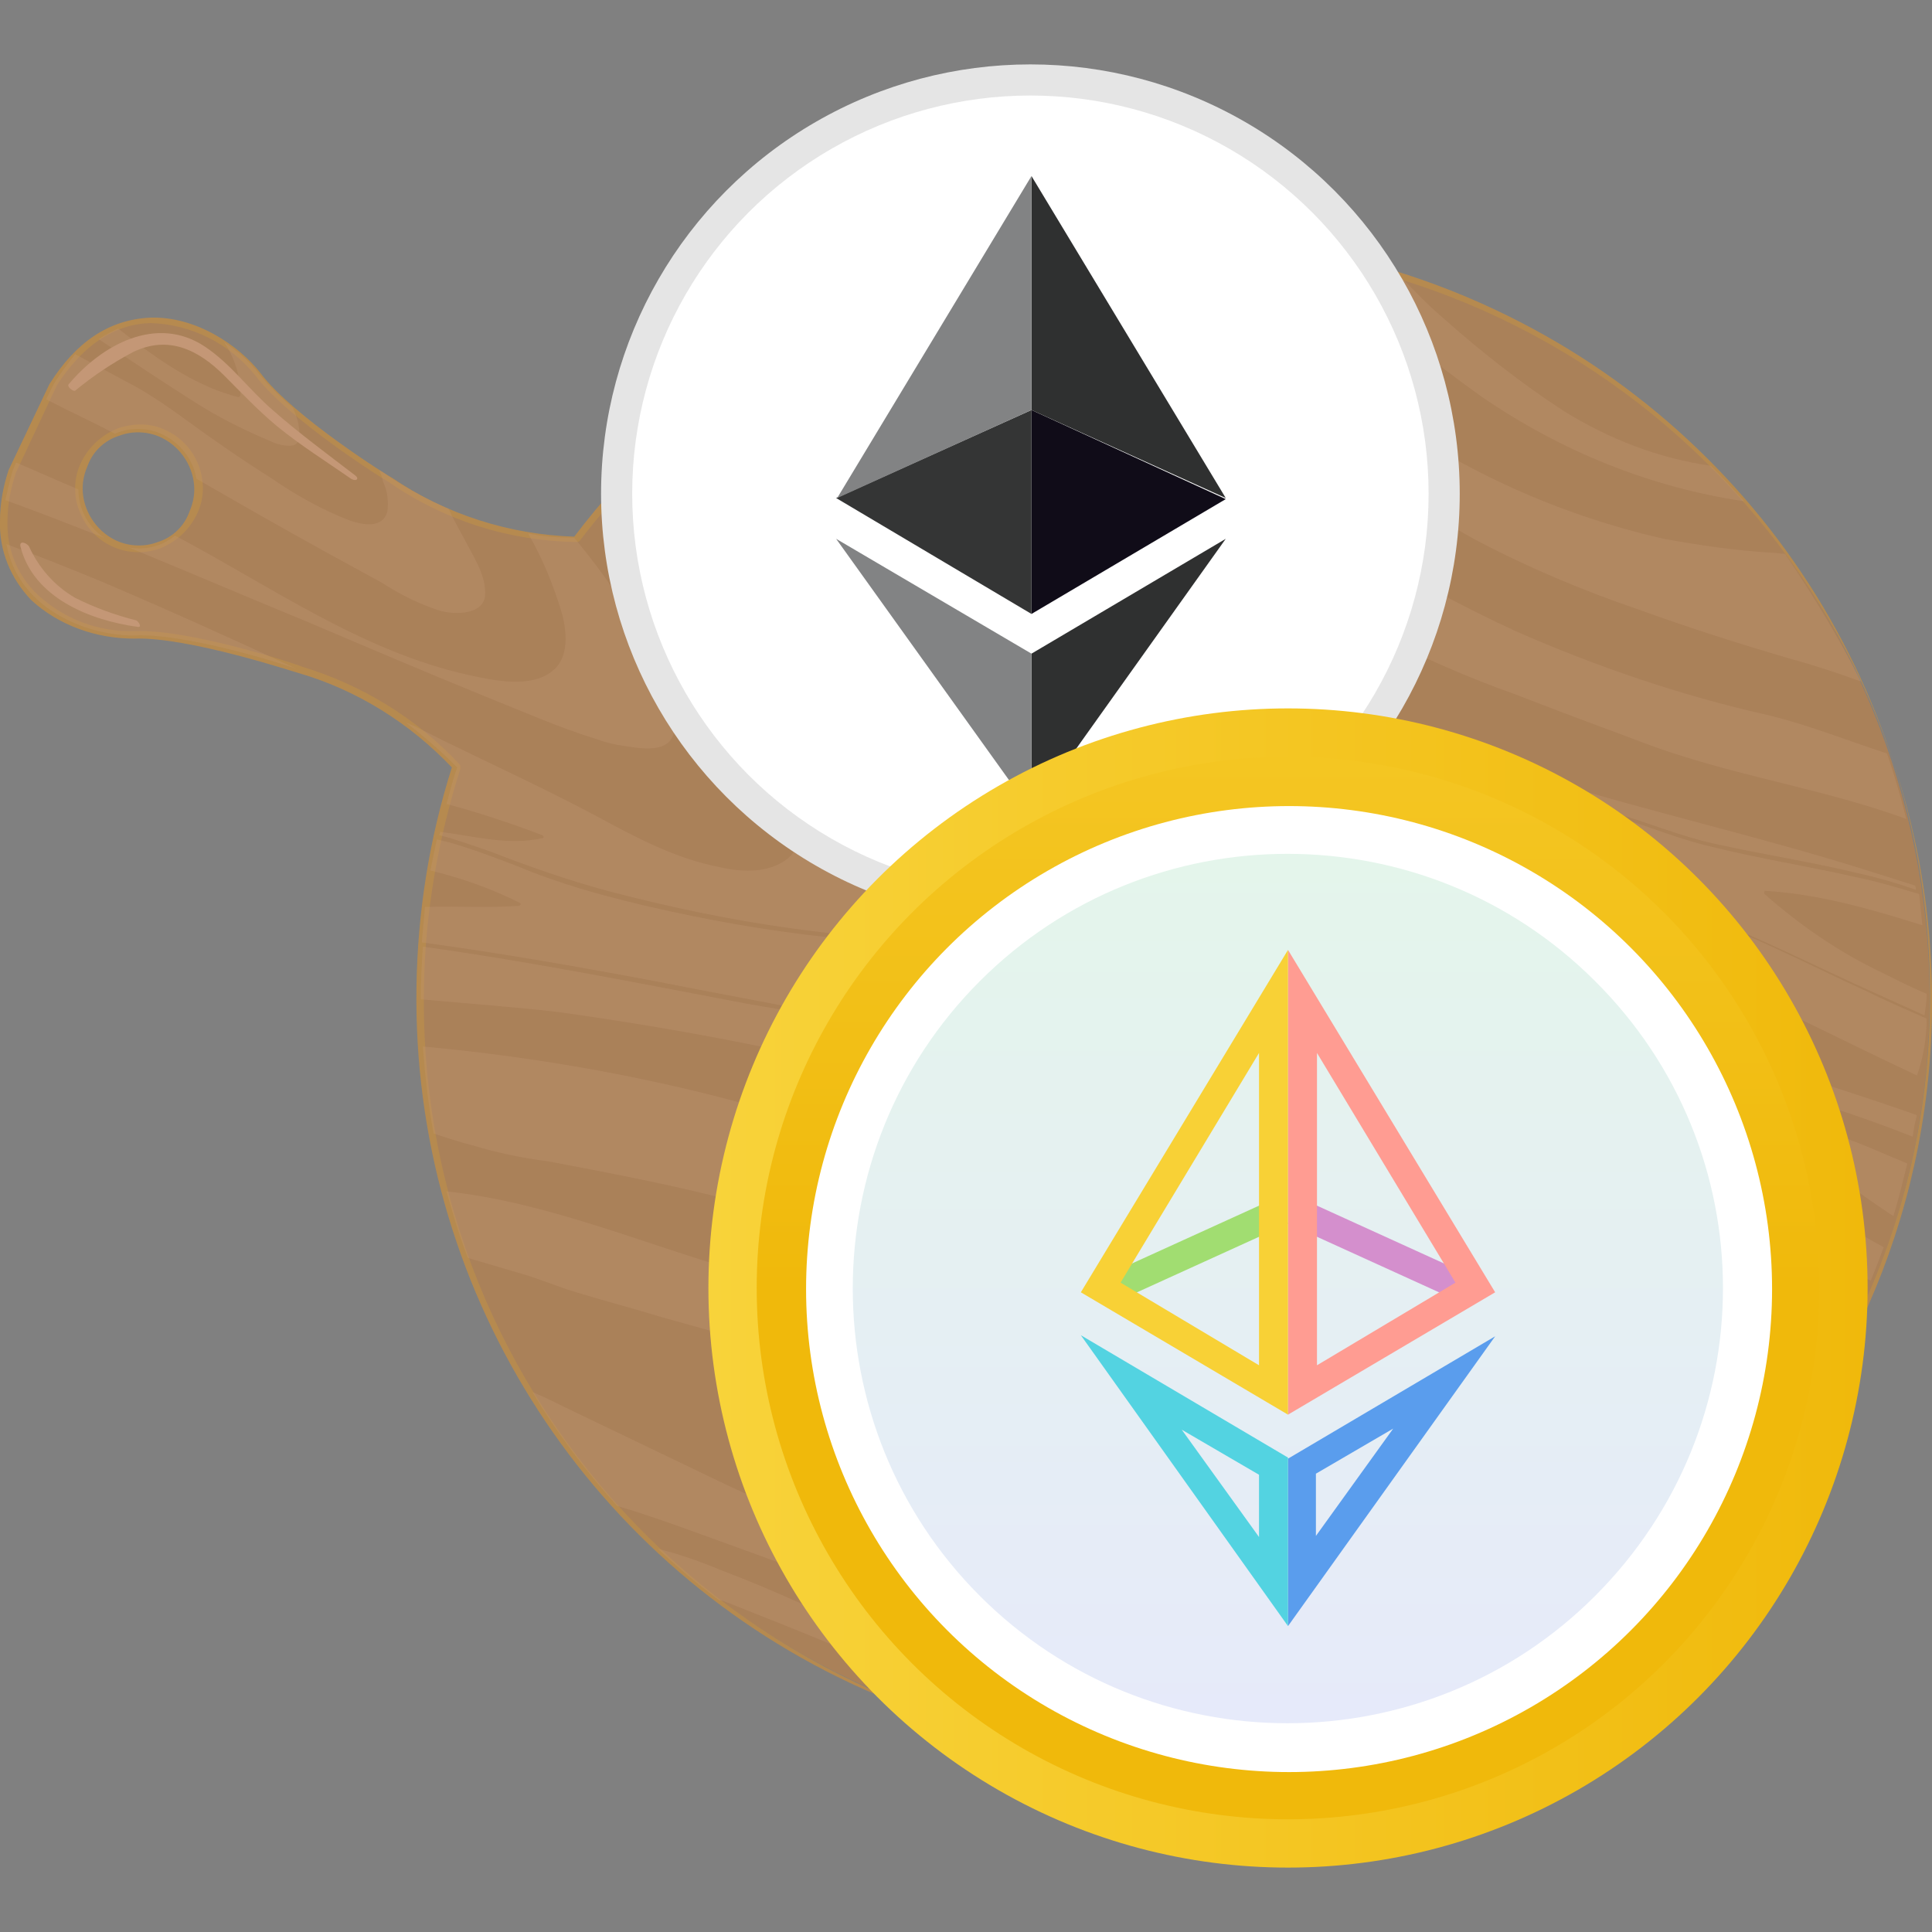 <svg xmlns="http://www.w3.org/2000/svg" xmlns:v="https://vecta.io/nano" xmlns:xlink="http://www.w3.org/1999/xlink" style="enable-background:new 0 0 180 180" id="Layer_1" x="0" y="0" version="1.1" viewBox="0 0 180 180" xml:space="preserve"><rect x="0" y="0" width="180" height="180" fill="#808080" stroke="none"/><style type="text/css">.st0{fill:#aa8159}.st1{fill:#b68a4f}.st2{opacity:.3}.st3{fill:#c49776}.st4{fill:#e5e5e5}.st5{fill:#fff}.st6{fill:#2f3030}.st7{fill:#100c18}.st8{fill:#828384}.st9{fill:#343535}.st10{fill:url(#SVGID_1_)}.st11{fill:url(#SVGID_2_)}.st12{fill:url(#SVGID_3_)}.st13{fill:#d48fcd}.st13,.st14,.st15,.st16,.st17,.st18{fill-rule:evenodd;clip-rule:evenodd}.st14{fill:#a1dd71}.st15{fill:#5a9ded}.st16{fill:#ff9c92}.st17{fill:#53d3e1}.st18{fill:#f8d136}</style><title>beth-pizza</title><g><path d="M79.3,156.5c35.1,16.7,77.1,1.7,93.7-33.4s1.7-77.1-33.4-93.8c-30-14.3-65.9-5.6-86.1,20.8 c-6.2-0.1-12.2-2-17.3-5.5c0,0-9.2-5.8-12.3-9.8s-12.5-9.4-19.1,1l-1.1,2.4l-1.5,3.2l-1.1,2.4c-3.8,11.7,6.3,15.6,11.4,15.4 C17.8,59,28,62.4,28,62.4c5.6,1.6,10.6,4.7,14.6,9C31.8,105,47.5,141.4,79.3,156.5z M7.9,43.2c1.3-2.8,4.6-4,7.4-2.7 c2.8,1.3,4,4.6,2.7,7.4c-1.3,2.8-4.6,4-7.4,2.7c-2.7-1.2-4-4.3-2.8-7.1C7.8,43.4,7.8,43.3,7.9,43.2z" class="st0"/><path d="M0,48.5c0-1.6,0.3-3.2,0.8-4.7l0,0l3.8-8l0,0c2.5-4,5.6-6,9.3-6.2c4.3-0.2,8.4,2.6,10.4,5.2 c3,4,12.1,9.7,12.2,9.7c5,3.4,10.9,5.3,17,5.5c20.1-26.5,55.9-35.3,85.9-21.1c25,11.8,40.8,37.1,40.4,64.8 c-0.1,10.1-2.4,20.1-6.8,29.2c-16.6,35.3-58.6,50.4-93.8,33.9C54.2,145,38.4,119.7,38.8,92l0,0c0.1-7,1.2-13.9,3.3-20.5 c-3.9-4.1-8.8-7.2-14.3-8.8c-0.1,0-10.3-3.4-15.3-3.2c-3.5,0-7-1.2-9.6-3.6C1,53.9-0.1,51.3,0,48.5z M1.5,44 c-0.5,1.5-0.8,3-0.8,4.5c-0.1,2.6,0.9,5.1,2.8,6.9c2.5,2.3,5.7,3.5,9.1,3.4c5.1-0.2,15.1,3.1,15.5,3.3c5.6,1.7,10.7,4.8,14.7,9.1 c0.1,0.1,0.1,0.2,0.1,0.4c-2.1,6.6-3.3,13.5-3.4,20.4l0,0c-0.7,38.8,30.3,70.8,69.1,71.5c38.8,0.7,70.8-30.3,71.4-69.1 s-30.3-70.8-69.1-71.5C88.6,22.5,67.5,32.7,54,50.4c-0.1,0.1-0.2,0.1-0.3,0.1c-6.3-0.1-12.3-2-17.5-5.6c-0.4-0.2-9.3-5.8-12.4-9.9 c-2.4-3-6-4.8-9.8-4.9c-3.4,0.1-6.3,2.1-8.7,5.8L1.5,44z M7,45.5c0-0.9,0.2-1.7,0.6-2.5c0.7-1.4,1.9-2.5,3.4-3.1 c1.5-0.5,3.1-0.5,4.5,0.2c2.1,1,3.4,3.1,3.4,5.4c0,0.9-0.2,1.7-0.6,2.5c-0.7,1.4-1.9,2.5-3.4,3.1c-3.1,1.1-6.4-0.5-7.5-3.5 C7.1,46.9,7,46.2,7,45.5z M18.1,45.6c0-2-1.2-3.9-3-4.8c-1.2-0.6-2.7-0.7-4-0.2C9.8,41,8.7,42,8.2,43.3c-0.3,0.7-0.5,1.4-0.5,2.2 c0,2,1.2,3.9,3,4.8c1.2,0.6,2.7,0.7,4,0.2c1.3-0.4,2.4-1.4,2.9-2.7C17.9,47.1,18.1,46.4,18.1,45.6z" class="st1"/></g><g><g class="st2"><path d="M25.2,41.1c0.6,0.3,1.4,0.5,2.1,0.4c0.8-0.2,0.6-1.4,0.5-2c-0.1-0.5-0.3-1-0.5-1.5c-1.2-1-2.2-2-3.2-3.2 c-0.9-1.2-2-2.1-3.2-2.9c1,1.5,1.5,3.2,1.5,4.9c0,0.1-0.1,0.2-0.2,0.2c-3.6-0.9-6.9-3.1-9.8-5.3L11,30.6c-0.6,0.3-1.2,0.6-1.8,1 c3,2,6,4,9,5.9C20.4,38.9,22.8,40.1,25.2,41.1z" class="st3"/><path d="M5,35.8l-0.7,1.4c2.1,1.1,4.3,2.1,6.4,3.2c1.4-0.6,3.1-0.6,4.5,0.1c1.6,0.8,2.8,2.3,3.1,4.1 c4,2.3,8,4.6,12,6.8c1.8,1,3.5,1.9,5.3,2.9c1.7,1.1,3.5,2,5.4,2.6c1.4,0.4,4.3,0.4,4.2-1.7c0-1.8-1.2-3.5-2-5.1 c-0.5-0.9-1-1.8-1.4-2.7c-1.9-0.8-3.7-1.8-5.4-2.9c-0.4-0.3-0.7-0.5-1.1-0.7c0.2,0.3,0.3,0.7,0.4,1.1c0.4,0.8,0.5,1.8,0.4,2.7 c-0.4,1.7-2.3,1.3-3.5,0.9c-2.6-1-5.1-2.4-7.4-4c-2.7-1.7-5.3-3.5-7.9-5.4c-1.5-1.1-3.1-2.2-4.7-3.1c-1.9-1-3.7-2-5.6-3 C6.3,33.9,5.6,34.8,5,35.8z" class="st3"/><path d="M52.4,57.3c0.4,1.6,0.6,3.9-0.8,5.1c-2,1.8-5.6,1-7.9,0.5c-10-2.2-18.5-8.3-27.4-13c-1.2,1-2.8,1.4-4.3,1.1 c5.6,2.3,11.2,4.7,16.8,7c5.4,2.3,10.8,4.6,16.2,6.8c3.5,1.4,7.1,3,10.7,4.1c0.8,0.3,1.7,0.5,2.5,0.6c1.2,0.2,3.5,0.6,4.3-0.6 c0.7-1,0.3-2.3,0-3.4c-0.5-1.6-1.2-3.1-2-4.6c-0.9-1.9-2-3.8-3.1-5.6c-1.2-1.8-2.5-3.5-3.9-5.2c-1.4,0-2.9-0.1-4.3-0.4 C50.6,52.1,51.6,54.6,52.4,57.3z" class="st3"/><path d="M0.5,46.6c3.1,1.1,6.1,2.3,9.2,3.5c-1.5-1-2.4-2.7-2.4-4.5c-1.9-0.8-3.9-1.7-5.8-2.5l-0.3,0.7 C0.9,44.8,0.7,45.7,0.5,46.6z" class="st3"/><path d="M27.6,62.3c-6-2.8-12-5.5-18.1-8.1c-2.9-1.2-5.9-2.4-8.9-3.5c1.2,6.4,8.1,8.6,12,8.5 C17.1,59,25.6,61.6,27.6,62.3z" class="st3"/><path d="M159.4,43.4c-4.9-0.7-9.5-2.5-13.7-5.1c-4-2.6-7.8-5.6-11.4-8.8c-1.4-1.2-2.6-2.5-3.9-3.8 c-2.9-0.9-5.9-1.6-8.9-2.2c1.2,1.1,2.5,2.1,3.7,3.1c4.1,3.7,8.4,7.2,12.9,10.4c7.3,5,15.6,8.4,24.4,9.7 C161.5,45.6,160.5,44.5,159.4,43.4z" class="st3"/><path d="M166.3,51.6c-0.4,0-0.8-0.1-1.2-0.1c-3.4-0.2-6.8-0.7-10.1-1.3c-10.5-2.4-20.3-7-28.8-13.6 c-5.5-4.2-10.6-9-15.3-14.1c-2,0-4,0-6,0.1c6.6,6.3,12.8,13,19.8,18.8c3.9,3.4,8.1,6.3,12.6,8.8c4.9,2.6,10.1,4.8,15.4,6.6 c4.7,1.7,9.4,3.2,14.2,4.6c2.2,0.6,4.3,1.3,6.5,2.1C171.3,59.4,168.9,55.4,166.3,51.6z" class="st3"/><path d="M175.8,70.2c-3.7-1.2-7.4-2.7-11.2-3.6c-8-1.8-15.9-4.5-23.4-7.8c-4.8-2.2-9.5-4.8-14.2-7.4 c-4.7-2.6-9.3-5.4-13.8-8.3c-8.2-5.3-16-11.2-23.3-17.8c-2,0.6-4.1,1.3-6,2c1.5,1,3,2,4.4,3.1c5,3.5,10,7.1,14.9,10.8 c4.9,3.7,9.7,7.2,14.6,10.8c3.1,2.2,6.1,4.6,9.4,6.5c4.5,2.4,9.2,4.5,14,6.2c2.6,1,5.2,2,7.9,3c2.5,0.9,4.9,1.9,7.5,2.7 c6.9,2.2,14.2,3.4,21,5.9C177.1,74.3,176.5,72.2,175.8,70.2z" class="st3"/><path d="M179.5,92.6c-1.4-0.6-2.8-1.3-4.2-2c-4-1.9-7.6-4.4-10.9-7.3c-0.1-0.1,0-0.2,0-0.3c0,0,0,0,0.1,0 c5,0.3,9.8,1.7,14.6,3.2c-0.1-1-0.2-1.9-0.3-2.9c-2-0.6-4-1.2-6-1.6c-4.4-1-8.9-1.7-13.3-2.8c-3.1-0.7-6.1-2-9.2-2.9 c-1.8-0.6-3.7-1-5.6-1.2c-1.3-0.2-2.7-0.1-3.9,0.4c2.6,2.7,5.8,4.9,9.3,6.4c3.6,1.8,7.4,3.2,11.2,4.8c4.3,1.8,8.5,3.9,12.7,5.8 c1.8,0.8,3.5,1.6,5.3,2.4C179.4,93.9,179.5,93.3,179.5,92.6z" class="st3"/><path d="M179.5,94.9c-1.8-0.8-3.7-1.6-5.5-2.5c-4.4-2-8.6-4.2-13.1-6c-3.8-1.5-7.6-3-11.3-4.8 c-3.3-1.7-6.6-3.6-9.1-6.4c-0.1-0.1-0.1-0.2,0-0.3c0,0,0,0,0,0c0.2-0.1,0.3-0.2,0.5-0.2c1.3-0.4,2.7-0.5,4.1-0.2 c1.8,0.2,3.5,0.6,5.2,1.2c3.2,0.9,6.2,2.2,9.4,2.9c4.5,1,9.1,1.7,13.6,2.8c1.8,0.4,3.5,0.9,5.2,1.5c0-0.1,0-0.3-0.1-0.4 c-1.3-0.4-2.5-0.8-3.8-1.2c-10-3.2-20.3-5.5-30.4-8.6c-5-1.5-9.9-3.2-14.7-5.3c-4.7-2.1-9.4-4.5-13.8-7.2c-9-5.4-17.3-11.8-25-19 c-3-2.8-6.1-5.4-9-8.4c-1-1.1-2-2.2-3-3.4c-1.8,0.9-3.6,1.8-5.3,2.8c0.9,0.8,1.8,1.6,2.7,2.5c3.5,3.4,7,6.7,10.3,10.3l5.4,6.3 c1.7,2.1,3.4,4.2,5.2,6.2c6.9,7.6,15.7,13,24.8,17.4c10.6,5.1,21.5,9.5,32.4,13.9c8.3,3.4,16.3,7.6,24.4,11.4 C179.2,98.5,179.5,96.7,179.5,94.9z" class="st3"/><path d="M166.3,104.9c0.9,1.3,1.9,2.4,3.2,3.3c1.9,1.6,3.9,3.1,6,4.5l0.9,0.6c0.5-1.6,0.9-3.3,1.3-4.9 C174,106.9,170.4,105,166.3,104.9z" class="st3"/><path d="M175.5,116.2c-2.4-1.3-4.7-2.7-7-4.3c-3.1-2.1-6.4-3.9-9.7-5.8c-3.9-2.3-7.9-4.7-11.1-8c-0.1-0.1,0-0.2,0-0.3 c0,0,0,0,0.1,0c3.1-1.1,6.6,0,9.5,1c3.1,1.1,6.2,2.2,9.4,3.2c3.9,1.1,7.7,2.4,11.5,3.9c0.1-0.7,0.2-1.3,0.4-2 c-4.8-1.7-9.6-3.2-14.4-4.7c-10.3-3.2-20.7-6.2-30.6-10.4c-4.9-2-9.6-4.3-14.2-7c-4.5-2.6-8.8-5.5-12.9-8.7 C92.3,62.4,80,49.3,68.1,36.1c-1.3,1-2.6,2-3.9,3.1c0.4,0.3,0.7,0.6,1.1,0.9c5.1,4.5,8.7,10.2,12.4,15.9c2.7,4.5,5.9,8.6,9.4,12.5 c3.6,3.7,7.5,7.1,11.6,10.1c8.4,6.4,17.4,11.9,26.9,16.6c9.9,4.8,20.1,8.8,29.7,14.3c4.8,2.7,9.6,5.5,14.6,7.9 c1.4,0.7,2.9,1.3,4.4,1.9C174.7,118.3,175.1,117.3,175.5,116.2z" class="st3"/><path d="M156,127.2c-2.8-1.2-5.7-2.3-8.6-3.1c-2.6-0.9-5.3-1.3-8.1-1.2c1.5,2.4,4.3,4,6.8,5.2 c2.8,1.4,5.7,2.6,8.6,3.8c3.1,1.3,6,2.8,8.9,4.3c0.2,0.1,0.5,0.2,0.7,0.3c1-1.3,2-2.6,2.9-4c-0.5-0.2-0.9-0.5-1.4-0.7 C162.6,130,159.4,128.5,156,127.2z" class="st3"/><path d="M48.7,118.7c1.7,0.5,3.3,1.2,5,1.7c2.6,0.8,5.3,1.5,7.9,2.3c10.6,3,21.3,5.7,31.9,8.8 c11.3,3.4,22.5,7,33.8,10.3c5.6,1.6,11.2,3.4,16.7,5.3c2.3,0.8,4.6,1.6,6.9,2.3c0.7-0.5,1.4-1,2-1.6c-1.1-0.5-2.3-0.9-3.4-1.4 c-4.9-1.9-9.9-3.4-14.9-5c-11.1-3.7-22.2-7.6-33.1-11.7s-21.7-8.1-32.8-11.3c-9-2.6-17.8-6.4-27.1-7.4c0.6,2.1,1.2,4.2,2,6.2 L48.7,118.7z" class="st3"/><path d="M68.5,144.1c11.1,4,21.9,8.3,32.7,13c4.5,1.9,9,3.9,13.5,5.8c4-0.3,8.1-1,12-2l-6.3-2.7 c-6.9-2.9-14-5.4-21.1-7.8c-5.4-1.9-10.9-3.6-16.3-5.6c-5.2-1.9-10.3-4.1-15.4-6.5l-15-7.2c-1-0.5-2-1-3-1.4 c2.3,3.8,4.9,7.3,7.9,10.6C61.2,141.4,64.9,142.8,68.5,144.1z" class="st3"/><path d="M67.5,149.2c3.8,1.5,7.6,3,11.4,4.6c6.3,2.7,12.6,5.5,18.9,8.4c2,0.3,4.1,0.6,6.1,0.7 c-7.5-3.6-15.1-7-22.7-10.5c-4.6-2.1-9.2-4.3-14-6.1c-1.9-0.8-3.9-1.5-5.9-2c1.8,1.7,3.7,3.3,5.7,4.8 C67.1,149.1,67.3,149.1,67.5,149.2z" class="st3"/><path d="M44,106.7c2.3,0.7,4.7,1.2,7.1,1.5c5.8,1.1,11.6,2.2,17.3,3.7c11.3,3.1,22.3,6.9,33.5,10.2s22.6,6.1,33.8,9.5 c8.3,2.7,16.4,6,24.2,9.9c0.8-0.9,1.6-1.7,2.4-2.6c-3.8-1.3-7.5-2.7-11.2-4.2c-5.3-2.1-10.4-4.5-15.6-6.8 c-10.8-4.7-21.8-8.8-32.7-13.3c-10.3-4.2-20.7-8.3-31.4-11.2c-10.5-3-21.2-4.9-32-5.9c0.2,2.7,0.5,5.4,1,8.1 C41.6,106,42.8,106.4,44,106.7z" class="st3"/><path d="M104.9,99.3c0.7-0.1,1.4-0.3,2.1-0.6c0.3-0.1,0.5-0.3,0.8-0.4c0.5-0.3,0.5-0.3,0.1-0.6 c-1.4-1.4-3-2.6-4.8-3.6c-3.8-2-7.9-3.6-12.1-4.6c-3.9-1-8-1.6-12-2c-5.6-0.5-11.1-1.4-16.6-2.6c-2.8-0.6-5.6-1.3-8.3-2.1 c-2-0.6-4-1.3-5.9-2.1c-2.1-0.8-4.2-1.6-6.3-2.2l-1.2-0.3c-0.2,1-0.4,1.9-0.6,2.9c2.9,0.7,5.7,1.7,8.3,3c0.2,0.1,0.1,0.3-0.1,0.3 c-2.9,0.2-5.8,0-8.7,0.1l-0.3,3.3c7.4,1,14.8,2.3,22.2,3.7c4.5,0.9,9,1.7,13.5,2.6c3,0.4,5.9,1,8.8,1.8c3.5,1,6.9,1.9,10.5,2.7 C97.6,99.3,101.4,100,104.9,99.3z" class="st3"/><path d="M172.6,123.2c-0.7-0.4-1.4-0.8-2.2-1.1c-5.6-2.6-11.3-4.7-17.1-6.9c-10.2-3.9-20.4-7.7-30.2-12.5 c-9.5-4.6-18.8-10-26.6-17.2c-7.5-7-13.7-15.2-20-23.2C71.5,55.6,66.6,48.4,60,43l-1.3,1.3c0.5,0.9,1.1,1.9,1.7,2.8 c3.1,5.1,6.3,10.1,9.1,15.2c1.3,2.4,2.5,4.8,3.6,7.3c0.9,1.9,1.4,4,1.7,6.1c0.2,1.4-0.2,2.9-1.1,4c-1.7,1.7-4.5,1.6-6.6,1.1 C62.9,80,59.2,78,55.5,76c-4.7-2.5-9.5-4.7-14.2-7c-1.2-0.6-2.3-1.2-3.5-1.7c1.7,1.3,3.3,2.7,4.8,4.2c-0.4,1.1-0.7,2.3-1,3.4 c3,0.8,6,1.8,8.9,2.9c0.2,0.1,0.2,0.3,0,0.3c-3.2,0.7-6.3-0.2-9.5-0.6c0,0.1,0,0.2-0.1,0.3c1.6,0.4,3.2,1,4.7,1.5 c3.6,1.4,7.3,2.7,11,3.7c5.7,1.5,11.4,2.7,17.2,3.5c4.3,0.6,8.6,0.9,12.9,1.7c7.7,1.4,16.5,3.7,22,9.7c0.1,0.1,0.1,0.2,0,0.3 c0,0,0,0,0,0c-1.7,1.5-4.2,1.8-6.4,1.8c-3.1,0-6.2-0.5-9.2-1.2c-3.4-0.8-6.8-1.7-10.2-2.7c-4.4-1.2-8.9-1.8-13.4-2.6 c-10-1.9-20-3.9-30.1-5.3c-0.1,1.6-0.2,3.3-0.2,4.9c4.3,0.4,8.7,0.7,12.9,1.2c11.5,1.6,22.9,3.8,34.1,6.8 c11.3,3,22.6,6.3,33.7,9.9c10.6,3.4,21,7.3,31.6,10.8c6.2,1.9,12.4,4.1,18.4,6.7C170.8,126.7,171.7,125,172.6,123.2z" class="st3"/></g><g><path d="M58.1,48.3c1.4-1.6,3.2-3,4.8-4.5c1.8-1.6,3.6-3.2,5.4-4.6c3.6-2.8,7.4-5.2,11.5-7.2 c4.5-2.2,9.3-3.9,14.2-5.2c2.4-0.6,4.7-1.4,7.1-1.8c2.6-0.4,5.2-0.5,7.7-0.9c0.4-0.1-0.1-0.7-0.4-0.6c-2.4,0.2-4.9,0.3-7.3,0.5 c-2.7,0.4-5.3,1-7.9,1.7c-4.8,1.2-9.4,2.8-13.9,4.9c-4.3,2.1-8.3,4.6-12.1,7.5c-1.8,1.4-3.5,2.9-5.1,4.4c-1.6,1.5-3.8,3.2-4.9,5.1 C57.2,48.1,57.9,48.6,58.1,48.3z" class="st3"/><path d="M33.1,44.3c-2.6-2-5.2-3.9-7.7-6.1c-2.2-1.9-3.9-4.3-6.3-5.9c-4.5-3-9.6-0.2-12.7,3.5C6.2,36,6.8,36.5,7,36.4 c1.7-1.4,3.5-2.6,5.4-3.6c3.3-1.6,6.1-0.2,8.5,2.2c1.6,1.6,3.1,3.2,4.9,4.7c2.2,1.8,4.6,3.3,6.9,4.9 C33.2,44.9,33.5,44.6,33.1,44.3z" class="st3"/><path d="M12.7,57.8c-2-0.5-3.9-1.2-5.7-2.1c-1.9-1.1-3.4-2.8-4.3-4.8c-0.2-0.3-0.9-0.6-0.8,0 c1.2,4.8,6.5,6.9,10.9,7.5C13.3,58.5,12.9,57.9,12.7,57.8z" class="st3"/><path d="M107.7,161.1c5.4-0.1,10.8-0.6,16.2-1.6c10.5-2,20.1-7,28.7-13.1c0.3-0.2-0.2-0.7-0.5-0.5 c-8.6,5.2-17.7,10.1-27.6,12.3c-10.5,2.3-22,2.9-32.5,0.4c-0.6-0.1-0.3,0.5,0.1,0.6C97,161,102.4,161.2,107.7,161.1z" class="st3"/></g></g><circle cx="96" cy="46" r="40" class="st4"/><circle cx="96" cy="46" r="37.1" class="st5"/><path d="M96.1,60.9v14.7l18.1-25.4L96.1,60.9z" class="st6"/><path d="M96.1,38.2v19l18.1-10.7L96.1,38.2z" class="st7"/><path d="M96.1,16.4v21.8l18.1,8.2L96.1,16.4z" class="st6"/><path d="M96.1,60.9v14.7L77.9,50.2L96.1,60.9z" class="st8"/><path d="M96.1,38.2v19L77.9,46.4L96.1,38.2z" class="st9"/><path d="M96.1,16.4v21.8l-18.1,8.2L96.1,16.4z" class="st8"/><linearGradient id="SVGID_1_" x1="165.33" x2="165.33" y1="71" y2="-37" gradientTransform="matrix(6.123234e-17 1 1 -6.123234e-17 103 -45.33)" gradientUnits="userSpaceOnUse"><stop style="stop-color:#f0b90b" offset="0"/><stop style="stop-color:#f8d33a" offset="1"/></linearGradient><circle cx="120" cy="120" r="54" class="st10"/><linearGradient id="SVGID_2_" x1="13.5" x2="13.5" y1="134.83" y2="35.83" gradientTransform="matrix(1 0 0 1 106.5 -14.83)" gradientUnits="userSpaceOnUse"><stop style="stop-color:#f0b90b" offset="0"/><stop style="stop-color:#f8d33a" offset="1"/></linearGradient><circle cx="120" cy="120" r="49.5" class="st11"/><circle cx="120.1" cy="120.1" r="45" class="st5"/><linearGradient id="SVGID_3_" x1="120.002" x2="120.002" y1="60.17" y2="141.17" gradientTransform="matrix(1 0 0 -1 0 220.67)" gradientUnits="userSpaceOnUse"><stop style="stop-color:#e6eafa" offset="0"/><stop style="stop-color:#e4f5eb" offset="1"/></linearGradient><path d="M148.6,91.4c-15.8-15.8-41.5-15.8-57.3,0s-15.8,41.5,0,57.3c15.8,15.8,41.5,15.8,57.3,0	C164.5,132.8,164.5,107.2,148.6,91.4z" class="st12"/><path d="M121.1,111.6l16.7,7.6l-1.1,2.4L120,114L121.1,111.6z" class="st13"/><path d="M120,114l-16.7,7.6l-1.1-2.4l16.7-7.6L120,114z" class="st14"/><path d="M120,151.5l19.3-27L120,135.9V151.5z M129.8,133.1l-7.2,4.2v5.8L129.8,133.1z" class="st15"/><path d="M120,88.5v43.3l19.3-11.4L120,88.5z M122.7,98.1v29.1l12.9-7.7L122.7,98.1z" class="st16"/><path d="M117.3,137.4l-7.2-4.2l7.2,10V137.4z M120,135.8l-19.3-11.4l19.3,27.1V135.8z" class="st17"/><path d="M100.7,120.4l19.3,11.4V88.5L100.7,120.4z M104.4,119.5l12.9,7.7V98.1L104.4,119.5z" class="st18"/></svg>
